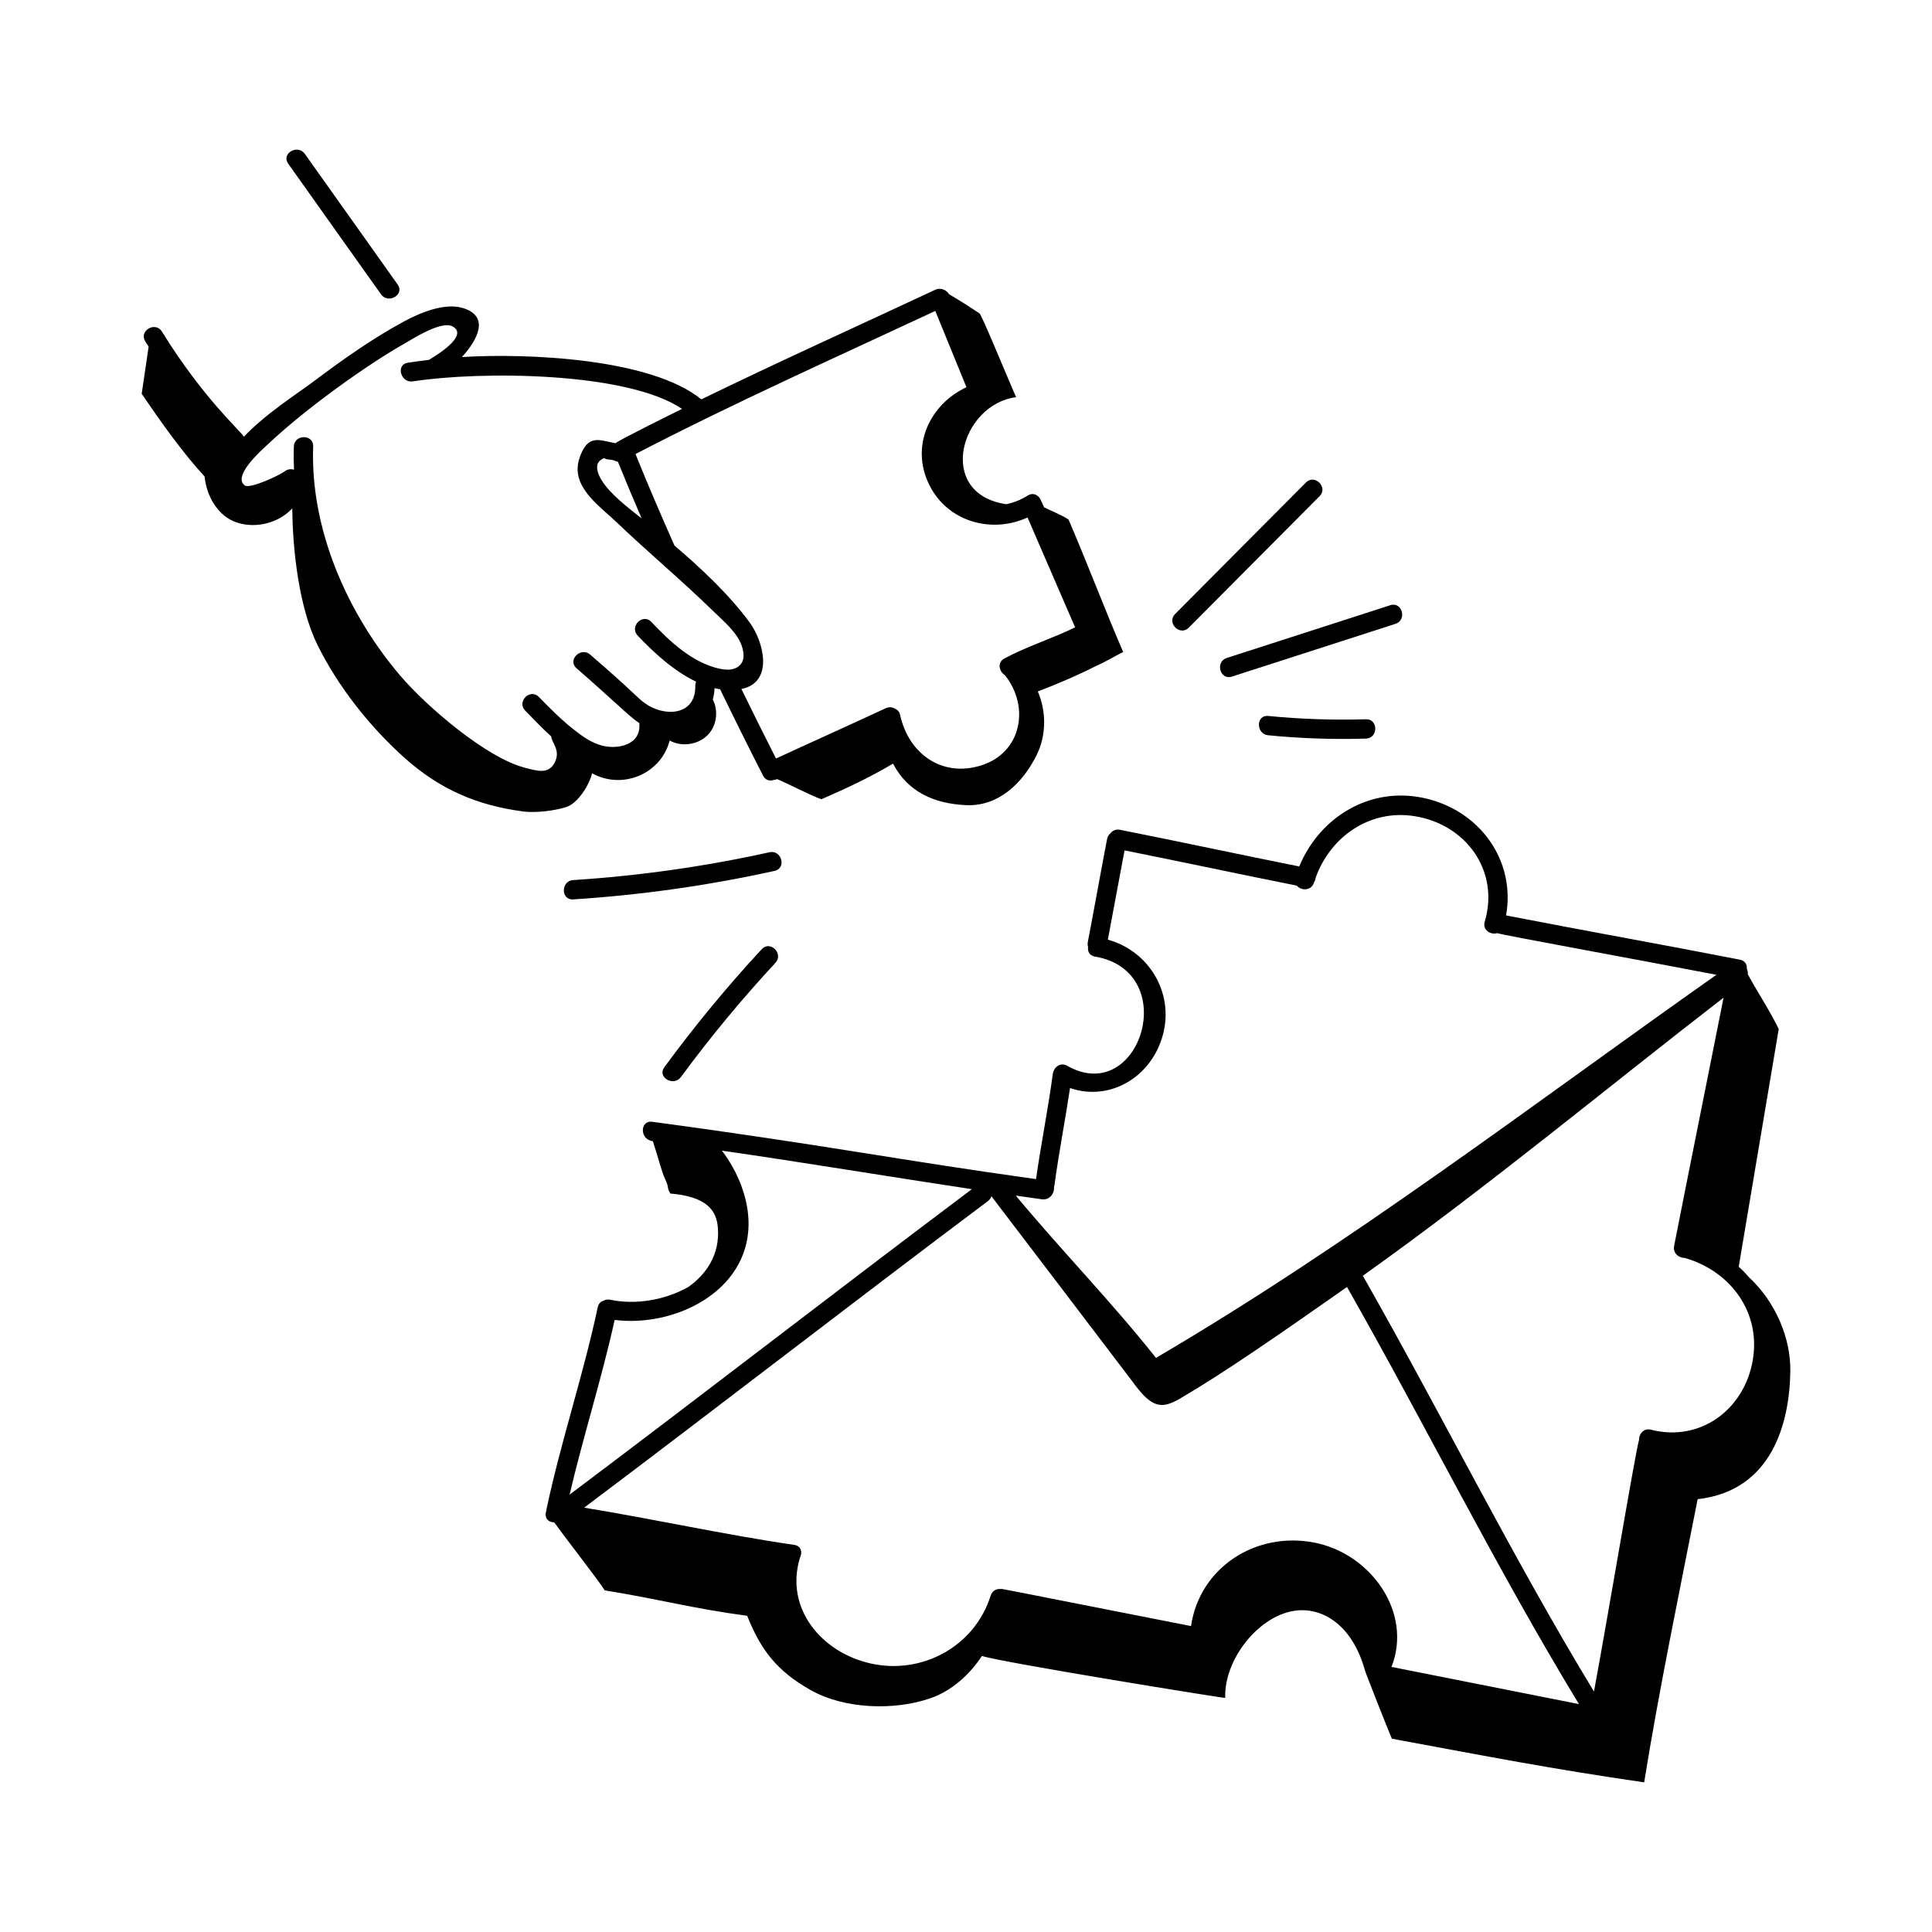 <svg id="Layer_1" enable-background="new 0 0 300 300" height="512" viewBox="0 0 300 300" width="512" xmlns="http://www.w3.org/2000/svg"><g id="Mail_us_1_"><g><path d="m44.748 25.41c4.804 6.763 9.609 13.526 14.413 20.289 1.109 1.561 3.712.064 2.59-1.514-4.804-6.763-9.609-13.526-14.413-20.289-1.109-1.561-3.712-.064-2.59 1.514z"/><path d="m202.788 74.92c-6.774 6.809-13.549 13.618-20.323 20.428-1.363 1.37.757 3.492 2.122 2.121 6.774-6.809 13.548-13.618 20.323-20.427 1.363-1.371-.757-3.493-2.121-2.122z"/><path d="m215.891 93.975c-8.468 2.732-16.936 5.463-25.403 8.195-1.83.59-1.047 3.488.798 2.893 8.468-2.732 16.935-5.464 25.403-8.195 1.83-.59 1.047-3.488-.797-2.893z"/><path d="m196.922 111.173c-1.92-.188-1.907 2.813 0 3 5.053.496 10.106.667 15.181.515 1.926-.058 1.934-3.058 0-3-5.075.152-10.128-.02-15.181-.515z"/><path d="m119.485 132.336c-10.06 2.221-20.205 3.661-30.486 4.322-1.917.123-1.931 3.124 0 3 10.542-.678 20.968-2.151 31.284-4.429 1.884-.417 1.087-3.309-.797-2.893z"/><path d="m118.287 147.386c-5.396 5.824-10.437 11.941-15.138 18.338-1.145 1.557 1.458 3.055 2.59 1.514 4.55-6.192 9.447-12.096 14.669-17.731 1.311-1.415-.806-3.541-2.121-2.121z"/><path d="m31.772 73.999c.304 3.061 2.067 6.178 5.035 7.146 2.968.968 6.476.065 8.58-2.209.046 6.469 1.046 15.407 3.919 21.226 3.186 6.453 8.141 12.724 13.541 17.545 5.4 4.822 11.212 7.368 18.443 8.302 1.863.241 4.914-.112 6.69-.711 1.777-.6 3.536-3.423 3.958-5.224 4.726 2.627 10.729.081 12.045-5.086 1.894 1.054 4.5.651 5.976-.921 1.35-1.439 1.616-3.721.72-5.457.162-.558.255-1.145.275-1.754.287.066.574.127.864.171 2.178 4.496 4.397 8.971 6.672 13.419.376.737 1.067.876 1.664.664.168-.012.341-.052.518-.128 2.041.869 5.332 2.599 6.874 3.124 4.112-1.797 7.266-3.262 11.129-5.531 2.258 4.374 6.371 6.229 11.354 6.449s8.767-3.384 10.948-7.795c1.509-3.053 1.516-6.756.173-9.86 2.913-1.104 6.302-2.553 9.103-3.989 1.32-.558 3.226-1.687 4.15-2.141-2.754-6.36-5.725-14.193-8.479-20.554-.873-.622-2.494-1.27-3.801-1.907-.441-1.017-.332-.779-.437-.96-.271-.834-1.174-1.464-2.127-.859-1.043.662-2.17 1.1-3.312 1.332-10.994-1.625-7.136-15.489 1.525-16.615-1.832-4.236-5.332-12.79-5.681-13.021-3.004-1.994-3.866-2.432-4.725-2.969-.372-.65-1.299-1.089-2.139-.695-12.083 5.664-24.304 11.165-36.322 17.022-7.892-6.421-27.17-7.185-37.18-6.573 2.513-2.743 4.339-6.379.104-7.623-2.849-.837-6.651.776-9.086 2.09-4.952 2.67-9.677 6.033-14.167 9.409-2.407 1.811-7.324 4.926-10.709 8.501-.528-.942-6.31-5.95-12.724-16.33-1.013-1.639-3.609-.134-2.59 1.514.173.281.351.55.526.827-.359 2.44-.718 4.881-1.078 7.322 2.958 4.338 6.221 8.966 9.772 12.85zm84.647 22.674c-3.147-4.295-7.439-8.332-11.691-11.965-2.082-4.707-4.129-9.432-6.048-14.208 15.239-7.91 30.996-14.95 46.552-22.217 1.613 3.948 3.23 7.895 4.841 11.845-5.474 2.536-8.588 8.695-6.037 14.598 2.67 6.177 9.742 8.272 15.521 5.63 2.463 5.688 4.925 11.375 7.388 17.062-3.594 1.75-7.446 2.941-10.978 4.826-1.168.624-.824 2.037.058 2.571 3.969 4.952 2.602 12.174-3.817 14.086-6.009 1.791-11.111-1.873-12.437-7.876-.111-.503-.401-.811-.756-.961-.41-.259-.938-.344-1.488-.087-5.66 2.636-11.36 5.184-17.027 7.806-1.824-3.584-3.613-7.187-5.375-10.803 5.055-.987 3.497-7.301 1.294-10.307zm-20.464-24.962c1.188 2.946 2.42 5.874 3.681 8.79-2.183-1.719-4.988-3.867-6.266-6.014-.444-.747-1.145-2.25-.134-3.021.799-.609.486-.122 1.396-.102.438.009.877.186 1.323.347zm-54.389-2.695c6.041-5.702 15.581-12.464 21.222-15.653 1.279-.723 5.747-3.638 7.498-2.671 2.276 1.255-1.435 3.853-3.685 5.189-1.098.129-2.193.275-3.284.445-1.902.295-1.094 3.187.798 2.893 10.311-1.604 33.182-1.544 41.791 4.271-.561.277-9.902 4.89-10.329 5.333-2.512-.444-4.284-1.531-5.584 2.275-1.51 4.42 3.037 7.391 5.854 10.088 4.858 4.65 10.039 8.958 14.863 13.67 1.632 1.595 3.942 3.46 4.568 5.74.988 3.6-2.49 3.412-2.39 3.379-.372-.004-.766-.049-1.174-.141-4.253-.958-7.702-4.227-10.578-7.265-1.33-1.405-3.449.719-2.122 2.122 2.362 2.495 5.546 5.485 9.081 7.159-.083.185-.131.4-.127.648.073 4.745-4.935 4.845-7.876 2.661-1.421-1.055-1.441-1.458-8.45-7.518-1.454-1.257-3.585.856-2.121 2.122 2.245 1.941 4.438 3.934 6.641 5.923 1.005.908 2.009 1.853 3.115 2.606.307 3.416-3.326 4.058-5.602 3.53-1.782-.414-3.241-1.479-4.642-2.586-1.925-1.521-3.648-3.269-5.362-5.019-1.353-1.382-3.474.74-2.121 2.122 1.246 1.272 2.589 2.692 4.041 4.01.121 1.091 1.552 2.214.493 4.151-.969 1.773-2.725 1.186-4.586.709-5.957-1.525-15.237-9.484-19.313-14.256-8.257-9.669-14.028-22.799-13.555-35.625.071-1.931-2.929-1.928-3 0-.044 1.2-.032 2.403.022 3.606-.464-.147-.997-.101-1.468.269-.721.565-5.409 2.787-6.2 2.167-1.908-1.495 2.677-5.501 3.583-6.356z"/><path d="m84.842 234.55c-.293.762-.061 1.667.965 1.816.089.013.177.028.266.041 2.088 2.899 6.734 8.814 7.828 10.54 9.651 1.598 13.439 2.781 22.121 3.953 2.111 5.314 4.614 8.566 9.842 11.53 5.228 2.964 13.039 3.243 18.725 1.232 3.156-1.116 5.967-3.587 7.885-6.527 2.689.94 37.789 6.618 37.784 6.518-.247-5.956 5.321-13.085 11.26-13.591 4.009-.342 8.482 2.336 10.422 9.288.16.573 3.82 9.851 4.198 10.637 15.247 2.825 24.609 4.655 39.168 6.777 2.217-13.867 5.524-29.864 8.305-43.972 11.61-1.307 14.286-11.928 14.39-19.898.066-5.102-2.269-10.74-6.481-14.616-.47-.564-.988-1.088-1.529-1.592 2.058-12.123 4.153-24.814 6.208-36.89-1.174-2.509-3.302-5.751-4.804-8.511.034-.319-.022-.604-.147-.847.056-.632-.257-1.259-1.073-1.419-12.091-2.365-24.224-4.512-36.316-6.874 1.539-8.553-4.137-16.46-12.94-18.265-8.374-1.717-16.055 3.102-19.169 10.665-9.285-1.856-18.542-3.854-27.831-5.693-.682-.135-1.219.159-1.542.604-.224.176-.395.441-.467.814-1.027 5.329-1.966 10.675-2.994 16.004-.054.283-.029.538.043.767-.105.667.194 1.346 1.06 1.494 13.569 2.313 7.007 23.368-4.289 16.969-1.088-.616-2.11.201-2.257 1.295-.731 5.45-1.825 10.848-2.599 16.293-21.917-3.053-32.326-5.231-59.62-8.905-1.883-.239-1.971 2.761.121 3.016.645 1.892 1.363 4.771 1.9 5.882.709 1.469.199 1.248.824 2.247 5.599.478 7.143 2.577 7.368 5.253.359 4.275-1.85 7.31-4.565 9.25-3.629 2.06-8.224 2.812-12.145 1.99-.426-.089-.792-.005-1.089.175-.402.13-.737.448-.855 1.004-2.239 10.553-5.707 20.765-7.946 31.318-.017.079-.02.153-.025.228zm182.792-79.632c-2.546 12.848-5.146 25.686-7.677 38.537-.225 1.142.746 1.884 1.63 1.874 6.707 1.891 11.506 7.834 10.704 15.015-.903 8.082-7.94 13.7-15.921 11.663-1.142-.292-1.879.671-1.86 1.575-.511 1.568-5.09 28.899-7 39.079-12.78-21.059-23.707-43.162-35.888-64.562 19.492-13.875 38.276-29.49 56.012-43.18zm-113.681 30.841c.124.153 21.533 28.265 21.917 28.799 3.075 4.27 4.592 4.254 7.568 2.492 6.597-3.859 15.138-9.779 25.725-17.207 12.211 21.476 23.169 43.654 36.016 64.767-9.704-1.916-19.403-3.857-29.108-5.773 3.331-8.494-3.252-17.633-12.022-19.312-9.133-1.748-17.791 3.935-19.106 12.971-31.525-6.2-29.18-5.766-29.496-5.752-.66-.078-1.366.221-1.621 1.032-2.468 7.861-10.593 12.299-18.577 10.54-7.635-1.683-13.426-8.524-11.038-16.413.001-.004.001-.007.002-.011.412-.793.23-1.841-.881-2.003-10.934-1.593-21.725-4.002-32.626-5.778 20.973-15.767 41.7-31.858 62.691-47.602.282-.211.459-.473.554-.751zm12.199-16.81c6.126 2.115 12.592-1.621 14.402-8.186 1.82-6.599-2.169-13.108-8.528-14.85.88-4.619 1.712-9.248 2.594-13.866 8.922 1.784 17.819 3.694 26.743 5.473.667.807 2.263.843 2.667-.479.117-.245.222-.364.263-.75 2.29-6.357 8.361-10.634 15.278-9.57 8.078 1.244 13.315 8.507 10.977 16.399-.388 1.311.941 2.085 1.949 1.778.7.273 22.179 4.18 34.029 6.466-28.725 20.258-56.664 41.684-87.027 59.489-6.9-8.709-14.688-16.679-21.771-25.204 1.354.193 2.706.392 4.06.577 1.207.165 1.972-.956 1.872-1.854.032-.097.058-.198.072-.307.679-5.058 1.664-10.071 2.422-15.117zm-70.707 36.011c9.295 1.167 20.646-4.367 20.791-14.744.057-4.053-1.664-8.293-4.137-11.544 12.956 1.868 25.87 4.034 38.815 5.981-20.908 15.698-41.562 31.729-62.466 47.432 2.127-9.099 4.979-17.996 6.997-27.125z"/></g></g></svg>